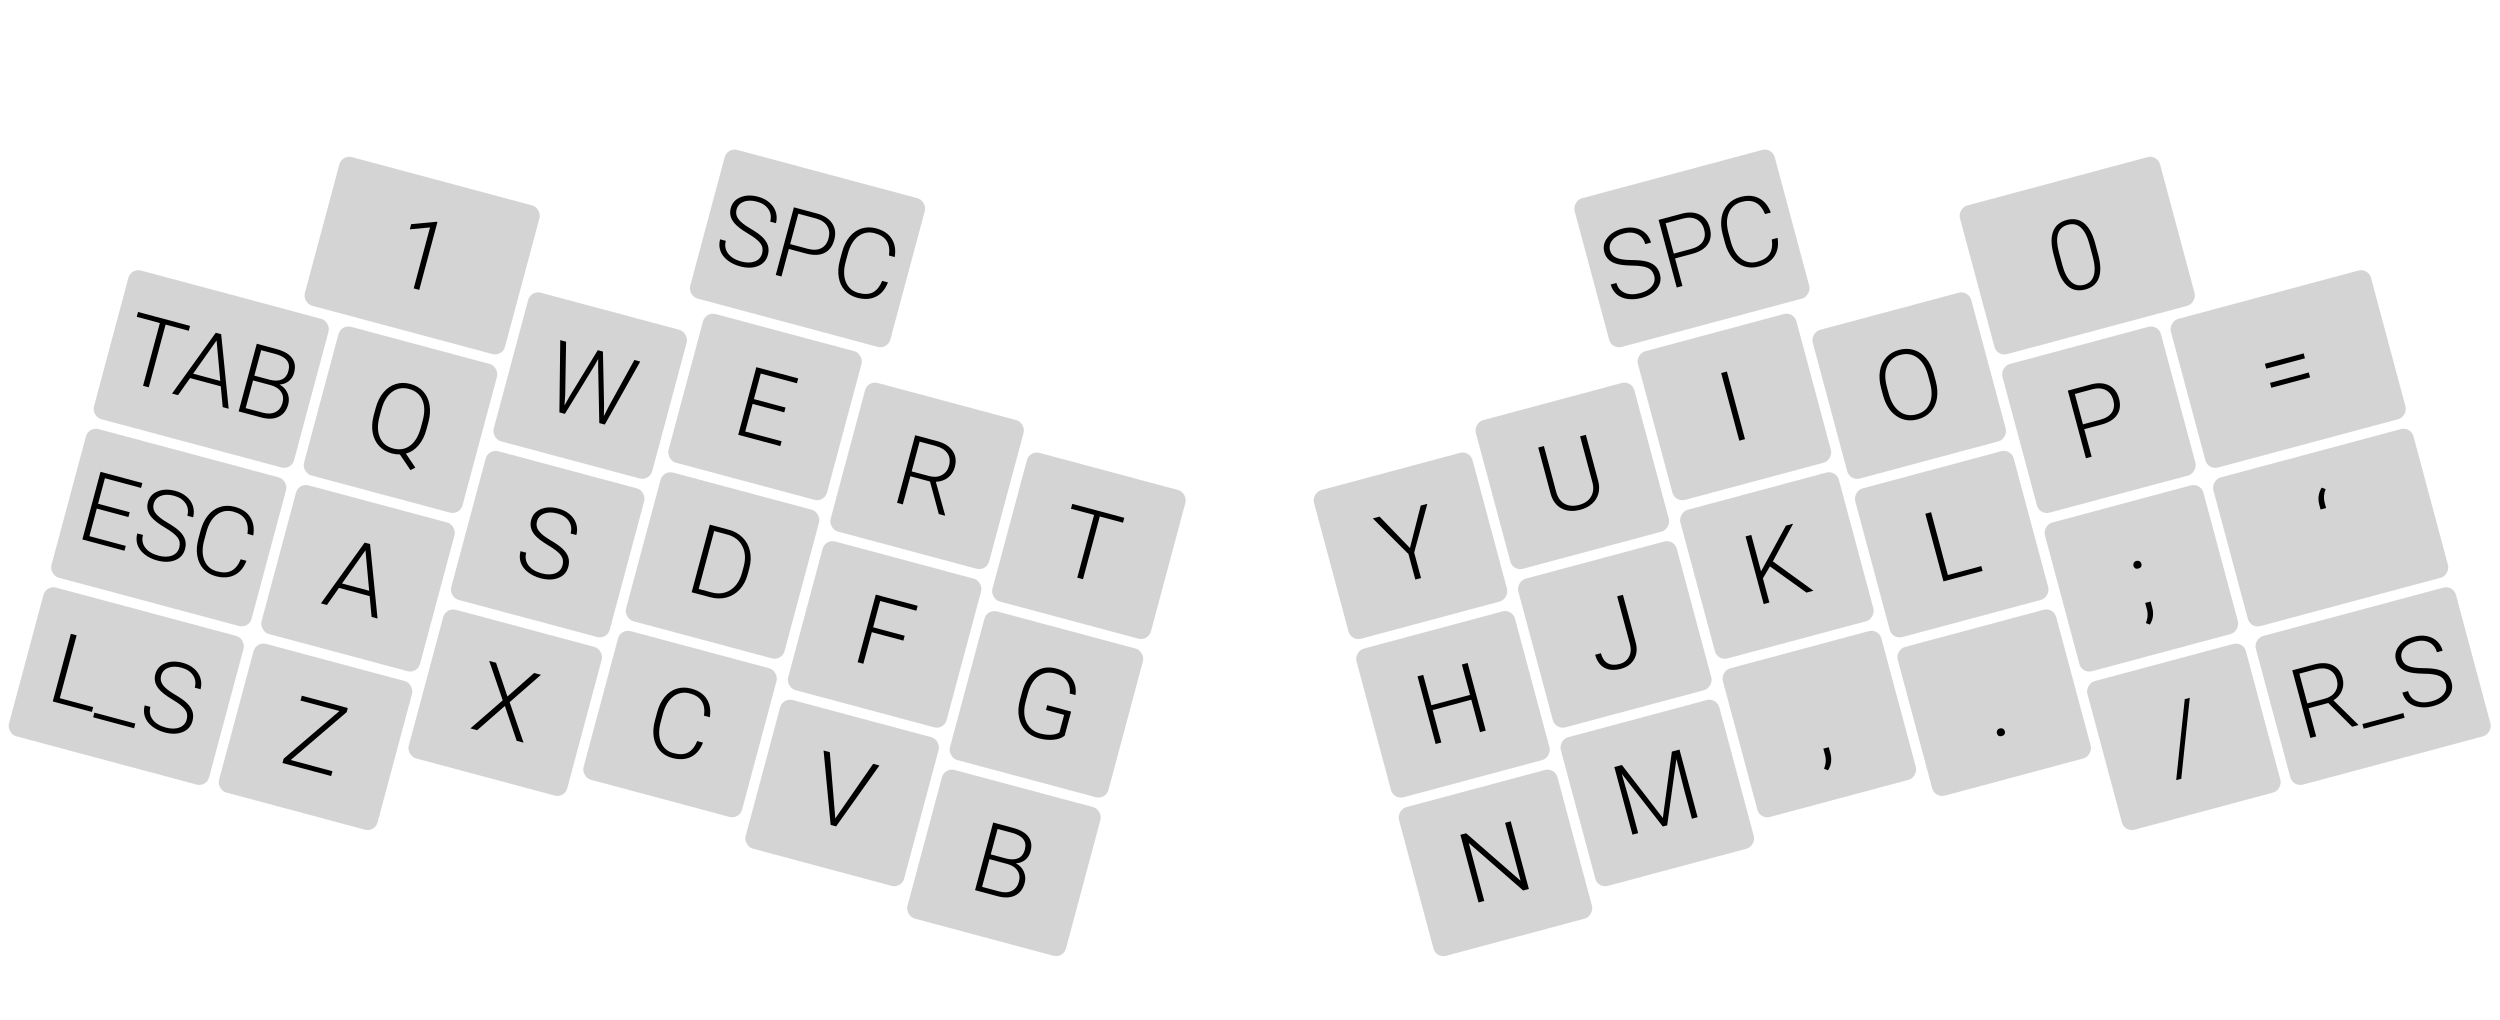 <svg width="2437" height="994" viewBox="0 0 2437 994" fill="none" xmlns="http://www.w3.org/2000/svg">
<g id="keymap">
<rect width="2437" height="994" fill="white"/>
<g id="hand">
<g id="Q" clip-path="url(#clip0)">
<rect id="keycap" x="332.545" y="315.998" width="160" height="150" rx="10" transform="rotate(15 332.545 315.998)" fill="#D4D4D4"/>
<path id="label" d="M415.715 418.598C414.032 424.876 411.448 430.056 407.96 434.136C404.511 438.194 400.415 440.865 395.67 442.15L404.867 455.824L400.096 458.234L389.766 442.994C387.105 443.025 384.492 442.697 381.926 442.01C376.915 440.667 372.779 438.232 369.518 434.706C366.288 431.187 364.208 426.877 363.278 421.775C362.356 416.643 362.676 411.099 364.24 405.145L366.217 397.765C367.827 391.758 370.307 386.728 373.657 382.676C377.046 378.602 381.019 375.849 385.576 374.417C390.141 372.955 394.944 372.899 399.985 374.25C405.116 375.625 409.298 378.072 412.528 381.59C415.759 385.109 417.812 389.46 418.687 394.645C419.593 399.837 419.237 405.452 417.62 411.489L415.715 418.598ZM412.062 409.952C414.19 402.013 414.06 395.314 411.673 389.854C409.286 384.393 404.953 380.822 398.675 379.14C392.577 377.506 387.096 378.464 382.23 382.013C377.403 385.54 373.905 391.348 371.738 399.438L369.894 406.32C367.799 414.138 367.933 420.822 370.295 426.373C372.696 431.902 377.006 435.499 383.224 437.165C389.503 438.847 395.025 437.917 399.792 434.374C404.559 430.831 408.022 425.029 410.182 416.97L412.062 409.952Z" fill="black"/>
</g>
<g id="W" clip-path="url(#clip1)">
<rect id="keycap_2" x="517.458" y="282.723" width="160" height="150" rx="10" transform="rotate(15 517.458 282.723)" fill="#D4D4D4"/>
<path id="label_2" d="M550.976 384.442L550.272 395.221L555.383 386.108L582.708 341.359L587.734 342.706L588.843 395.074L588.643 405.6L593.583 395.859L618.387 350.919L624.092 352.448L589.539 413.847L584.196 412.415L583.073 356.84L583.145 349.871L579.768 355.955L550.645 403.425L545.303 401.994L546.124 331.556L551.829 333.085L550.976 384.442Z" fill="black"/>
</g>
<g id="E" clip-path="url(#clip2)">
<rect id="keycap_3" x="687.877" y="303.54" width="160" height="150" rx="10" transform="rotate(15 687.877 303.54)" fill="#D4D4D4"/>
<path id="label_3" d="M764.487 402.004L733.653 393.742L726.447 420.637L761.899 430.137L760.637 434.846L719.616 423.854L737.28 357.93L778.075 368.861L776.802 373.615L741.575 364.176L734.915 389.034L765.749 397.296L764.487 402.004Z" fill="black"/>
</g>
<g id="R" clip-path="url(#clip3)">
<rect id="keycap_4" x="845.873" y="370.721" width="160" height="150" rx="10" transform="rotate(15 845.873 370.721)" fill="#D4D4D4"/>
<path id="label_4" d="M906.561 469.384L887.409 464.252L880.056 491.691L874.442 490.186L892.106 424.262L913.523 430C920.556 431.885 925.593 435.062 928.633 439.533C931.673 444.003 932.373 449.302 930.731 455.43C929.598 459.656 927.362 463.052 924.021 465.619C920.681 468.185 916.762 469.529 912.265 469.651L921.236 502.094L921.078 502.682L915.147 501.093L906.561 469.384ZM888.682 459.498L905.752 464.072C910.431 465.326 914.545 465.004 918.094 463.108C921.643 461.212 923.984 458.151 925.116 453.926C926.362 449.277 925.849 445.274 923.579 441.915C921.308 438.557 917.501 436.162 912.158 434.73L896.447 430.52L888.682 459.498Z" fill="black"/>
</g>
<g id="T" clip-path="url(#clip4)">
<rect id="keycap_5" x="1003.61" y="438.869" width="160" height="150" rx="10" transform="rotate(15 1003.61 438.869)" fill="#D4D4D4"/>
<path id="label_5" d="M1094.68 509.518L1072.08 503.464L1055.69 564.634L1050.12 563.142L1066.51 501.972L1043.97 495.93L1045.24 491.176L1095.95 504.764L1094.68 509.518Z" fill="black"/>
</g>
<g id="TAB">
<rect id="keycap_6" x="127.769" y="261.128" width="202" height="150" rx="10" transform="rotate(15 127.769 261.128)" fill="#D4D4D4"/>
<path id="label_6" d="M184.003 322.444L161.409 316.39L145.018 377.56L139.449 376.068L155.84 314.898L133.292 308.856L134.565 304.102L185.277 317.69L184.003 322.444ZM215.214 376.569L185.285 368.55L173.543 385.203L167.703 383.638L210.315 324.399L215.613 325.818L222.896 398.427L217.101 396.874L215.214 376.569ZM188.28 364.257L214.722 371.342L211.121 331.894L188.28 364.257ZM232.631 401.036L250.295 335.111L269.765 340.328C276.828 342.221 281.794 345.12 284.662 349.027C287.538 352.903 288.215 357.679 286.695 363.354C285.781 366.765 284.048 369.487 281.497 371.521C278.985 373.533 275.968 374.65 272.447 374.871C276.054 376.744 278.627 379.455 280.167 383.006C281.737 386.565 282.008 390.261 280.981 394.094C279.42 399.92 276.312 403.973 271.658 406.252C267.041 408.509 261.382 408.74 254.681 406.944L232.631 401.036ZM246.693 370.834L239.462 397.819L256.169 402.296C260.939 403.574 265.035 403.377 268.459 401.707C271.922 400.014 274.231 397.009 275.388 392.693C276.48 388.618 275.998 385.043 273.942 381.969C271.925 378.872 268.562 376.693 263.853 375.432L246.693 370.834ZM247.942 366.17L263.156 370.246C267.828 371.401 271.712 371.277 274.805 369.874C277.937 368.448 280.041 365.728 281.117 361.714C282.249 357.488 281.754 354.023 279.631 351.319C277.547 348.593 273.834 346.514 268.491 345.082L254.591 341.358L247.942 366.17Z" fill="black"/>
</g>
<g id="1">
<rect id="keycap_7" x="333.387" y="150.579" width="202" height="150" rx="10" transform="rotate(15 333.387 150.579)" fill="#D4D4D4"/>
<path id="label_7" d="M408.698 282.569L403.265 281.113L419.182 221.708L399.469 223.56L400.828 218.489L425.518 216.175L426.423 216.418L408.698 282.569Z" fill="black"/>
</g>
<g id=" ">
<rect id="keycap_8" x="709.004" y="143.557" width="202" height="150" rx="10" transform="rotate(15 709.004 143.557)" fill="#D4D4D4"/>
<path id="label_8" d="M742.912 247.079C743.891 243.427 743.38 240.2 741.381 237.4C739.389 234.569 735.237 231.289 728.925 227.559C722.621 223.8 718.202 220.367 715.67 217.262C712.06 212.866 710.95 208.071 712.341 202.879C713.692 197.838 716.856 194.302 721.832 192.271C726.847 190.218 732.584 190.057 739.044 191.788C743.421 192.96 747.103 194.853 750.092 197.465C753.11 200.086 755.165 203.16 756.258 206.688C757.351 210.216 757.4 213.837 756.405 217.549L750.791 216.045C751.996 211.548 751.423 207.528 749.072 203.986C746.729 200.414 742.962 197.933 737.77 196.542C732.729 195.191 728.411 195.247 724.816 196.71C721.229 198.143 718.951 200.671 717.98 204.293C717.082 207.644 717.694 210.735 719.814 213.568C721.934 216.401 725.734 219.425 731.214 222.64C736.701 225.825 740.735 228.702 743.315 231.269C745.902 233.807 747.642 236.489 748.535 239.317C749.427 242.144 749.432 245.203 748.551 248.493C747.16 253.685 743.961 257.292 738.954 259.315C733.978 261.346 728.093 261.452 721.302 259.632C716.653 258.387 712.604 256.412 709.155 253.709C705.737 251.013 703.416 247.9 702.195 244.37C701.003 240.848 700.925 237.155 701.96 233.291L707.529 234.784C706.284 239.432 707.037 243.565 709.788 247.181C712.54 250.798 716.798 253.379 722.564 254.923C727.695 256.298 732.119 256.27 735.834 254.84C739.55 253.409 741.909 250.822 742.912 247.079ZM768.991 242.663L761.796 269.512L756.227 268.02L773.892 202.096L796.349 208.113C803.201 209.949 808.135 213.148 811.151 217.709C814.198 222.278 814.9 227.626 813.258 233.754C811.6 239.942 808.401 244.212 803.662 246.566C798.961 248.897 792.988 249.093 785.743 247.151L768.991 242.663ZM770.252 237.954L787.141 242.479C792.544 243.927 797.008 243.748 800.533 241.942C804.058 240.137 806.435 236.94 807.665 232.352C808.886 227.794 808.438 223.792 806.32 220.345C804.241 216.876 800.613 214.416 795.438 212.964L778.187 208.342L770.252 237.954ZM865.557 275.283C862.942 282.023 859.028 286.669 853.816 289.219C848.633 291.777 842.541 292.118 835.538 290.242C830.648 288.931 826.644 286.548 823.526 283.092C820.438 279.644 818.466 275.412 817.611 270.394C816.763 265.347 817.097 259.936 818.611 254.163L820.904 245.605C822.473 239.749 824.891 234.832 828.157 230.855C831.422 226.877 835.3 224.179 839.788 222.761C844.315 221.321 849.084 221.273 854.095 222.615C861.158 224.508 866.214 227.917 869.262 232.842C872.348 237.746 873.321 243.652 872.181 250.561L866.567 249.057C868.179 237.486 863.597 230.257 852.821 227.37C846.844 225.768 841.476 226.724 836.718 230.237C831.989 233.758 828.569 239.458 826.458 247.336L824.299 255.395C822.26 263.002 822.355 269.53 824.583 274.98C826.841 280.438 830.913 283.956 836.799 285.533C842.625 287.094 847.389 286.882 851.091 284.898C854.802 282.883 857.752 279.177 859.943 273.778L865.557 275.283Z" fill="black"/>
</g>
<g id="A" clip-path="url(#clip5)">
<rect id="keycap_9" x="291.134" y="470.546" width="160" height="150" rx="10" transform="rotate(15 291.134 470.546)" fill="#D4D4D4"/>
<path id="label_9" d="M360.347 581.102L330.419 573.082L318.677 589.736L312.836 588.171L355.449 528.931L360.746 530.351L368.03 602.96L362.234 601.407L360.347 581.102ZM333.413 568.789L359.855 575.874L356.255 536.426L333.413 568.789Z" fill="black"/>
</g>
<g id="S" clip-path="url(#clip6)">
<rect id="keycap_10" x="476.047" y="437.271" width="160" height="150" rx="10" transform="rotate(15 476.047 437.271)" fill="#D4D4D4"/>
<path id="label_10" d="M548.351 551.082C549.33 547.429 548.819 544.203 546.82 541.402C544.828 538.572 540.676 535.292 534.364 531.562C528.06 527.802 523.641 524.37 521.109 521.265C517.499 516.868 516.389 512.074 517.78 506.882C519.131 501.841 522.295 498.305 527.271 496.274C532.286 494.221 538.023 494.059 544.483 495.79C548.86 496.963 552.542 498.856 555.53 501.468C558.549 504.088 560.604 507.163 561.697 510.691C562.79 514.219 562.839 517.839 561.844 521.552L556.23 520.048C557.435 515.55 556.862 511.53 554.511 507.989C552.168 504.417 548.401 501.935 543.209 500.544C538.168 499.194 533.85 499.25 530.255 500.713C526.668 502.146 524.39 504.674 523.419 508.296C522.521 511.646 523.133 514.738 525.253 517.571C527.373 520.404 531.173 523.428 536.653 526.643C542.14 529.828 546.174 532.704 548.754 535.272C551.341 537.809 553.081 540.492 553.974 543.319C554.866 546.146 554.871 549.205 553.99 552.495C552.599 557.687 549.4 561.295 544.393 563.318C539.416 565.349 533.532 565.455 526.741 563.635C522.092 562.389 518.043 560.415 514.594 557.711C511.176 555.016 508.855 551.903 507.634 548.373C506.442 544.851 506.364 541.158 507.399 537.294L512.968 538.786C511.723 543.435 512.476 547.567 515.227 551.184C517.979 554.8 522.237 557.381 528.002 558.926C533.134 560.301 537.558 560.273 541.273 558.842C544.989 557.411 547.348 554.825 548.351 551.082Z" fill="black"/>
</g>
<g id="D" clip-path="url(#clip7)">
<rect id="keycap_11" x="646.466" y="458.088" width="160" height="150" rx="10" transform="rotate(15 646.466 458.088)" fill="#D4D4D4"/>
<path id="label_11" d="M674.22 577.335L691.885 511.41L710.313 516.348C715.716 517.796 720.229 520.331 723.852 523.955C727.483 527.549 729.876 531.959 731.032 537.186C732.217 542.421 732.025 547.967 730.456 553.823L728.83 559.89C727.253 565.776 724.662 570.679 721.056 574.598C717.45 578.517 713.142 581.131 708.132 582.442C703.152 583.761 697.855 583.668 692.241 582.163L674.22 577.335ZM696.18 517.657L681.051 574.118L693.548 577.466C700.49 579.327 706.674 578.525 712.099 575.061C717.533 571.567 721.301 565.896 723.404 558.048L724.956 552.252C726.987 544.676 726.545 538.054 723.63 532.388C720.716 526.722 715.883 522.968 709.129 521.126L696.18 517.657Z" fill="black"/>
</g>
<g id="F" clip-path="url(#clip8)">
<rect id="keycap_12" x="804.461" y="525.27" width="160" height="150" rx="10" transform="rotate(15 804.461 525.27)" fill="#D4D4D4"/>
<path id="label_12" d="M880.597 624.48L849.853 616.242L841.603 647.031L836.034 645.539L853.699 579.615L894.539 590.558L893.265 595.312L857.994 585.861L851.127 611.488L881.871 619.726L880.597 624.48Z" fill="black"/>
</g>
<g id="G" clip-path="url(#clip9)">
<rect id="keycap_13" x="962.198" y="593.417" width="160" height="150" rx="10" transform="rotate(15 962.198 593.417)" fill="#D4D4D4"/>
<path id="label_13" d="M1037.84 717.1C1035.17 719.329 1031.57 720.66 1027.02 721.091C1022.5 721.531 1017.69 721.067 1012.59 719.7C1007.43 718.317 1003.17 715.85 999.821 712.299C996.47 708.748 994.299 704.413 993.309 699.295C992.318 694.177 992.593 688.686 994.131 682.822L996.364 674.491C998.814 665.345 1003.06 658.749 1009.09 654.704C1015.13 650.629 1022.05 649.635 1029.83 651.722C1036.63 653.542 1041.63 656.741 1044.83 661.32C1048.04 665.87 1049.23 671.283 1048.39 677.561L1042.82 676.068C1043.3 671.02 1042.3 666.838 1039.82 663.522C1037.39 660.183 1033.65 657.839 1028.61 656.488C1022.45 654.838 1016.99 655.72 1012.22 659.135C1007.46 662.549 1004.01 668.241 1001.87 676.209L999.786 683.997C998.443 689.008 998.099 693.672 998.754 697.988C999.448 702.283 1001.1 705.911 1003.7 708.873C1006.33 711.844 1009.72 713.883 1013.85 714.991C1018.65 716.277 1022.97 716.626 1026.82 716.039C1029.32 715.642 1031.29 714.924 1032.73 713.887L1037.3 696.863L1019.59 692.119L1020.85 687.41L1044.13 693.646L1037.84 717.1Z" fill="black"/>
</g>
<g id="ESC">
<rect id="keycap_14" x="86.358" y="415.676" width="202" height="150" rx="10" transform="rotate(15 86.358 415.676)" fill="#D4D4D4"/>
<path id="label_14" d="M125.176 504.015L94.342 495.753L87.135 522.648L122.588 532.147L121.326 536.856L80.305 525.864L97.969 459.94L138.764 470.871L137.49 475.625L102.264 466.186L95.604 491.044L126.438 499.306L125.176 504.015ZM174.751 533.798C175.729 530.145 175.219 526.919 173.219 524.118C171.228 521.288 167.076 518.008 160.764 514.278C154.459 510.518 150.041 507.086 147.508 503.981C143.898 499.584 142.789 494.79 144.18 489.598C145.531 484.557 148.694 481.021 153.671 478.99C158.686 476.937 164.423 476.775 170.883 478.506C175.259 479.679 178.942 481.572 181.93 484.184C184.948 486.805 187.004 489.879 188.097 493.407C189.19 496.935 189.239 500.555 188.244 504.268L182.629 502.764C183.835 498.266 183.262 494.247 180.911 490.705C178.568 487.133 174.8 484.652 169.609 483.26C164.568 481.91 160.25 481.966 156.655 483.429C153.068 484.862 150.789 487.39 149.819 491.012C148.921 494.362 149.532 497.454 151.652 500.287C153.773 503.12 157.573 506.144 163.052 509.359C168.54 512.544 172.574 515.421 175.153 517.988C177.741 520.526 179.481 523.208 180.373 526.035C181.266 528.863 181.271 531.921 180.389 535.212C178.998 540.403 175.799 544.011 170.793 546.034C165.816 548.065 159.932 548.171 153.14 546.351C148.492 545.105 144.443 543.131 140.994 540.427C137.575 537.732 135.255 534.619 134.033 531.089C132.842 527.567 132.764 523.874 133.799 520.01L139.368 521.502C138.122 526.151 138.875 530.283 141.627 533.9C144.378 537.517 148.637 540.097 154.402 541.642C159.534 543.017 163.957 542.989 167.673 541.558C171.388 540.128 173.748 537.541 174.751 533.798ZM240.255 546.691C237.64 553.431 233.726 558.077 228.514 560.627C223.331 563.185 217.239 563.526 210.236 561.65C205.346 560.339 201.342 557.956 198.224 554.5C195.136 551.052 193.164 546.82 192.308 541.802C191.461 536.755 191.795 531.344 193.309 525.571L195.602 517.013C197.171 511.157 199.589 506.24 202.855 502.263C206.12 498.285 209.998 495.587 214.486 494.169C219.013 492.729 223.782 492.681 228.793 494.023C235.856 495.916 240.912 499.325 243.959 504.25C247.046 509.154 248.019 515.06 246.879 521.969L241.265 520.465C242.877 508.894 238.295 501.665 227.519 498.777C221.542 497.176 216.174 498.132 211.416 501.645C206.687 505.166 203.267 510.866 201.156 518.744L198.996 526.803C196.958 534.41 197.053 540.938 199.281 546.388C201.539 551.846 205.611 555.364 211.497 556.941C217.323 558.502 222.087 558.29 225.789 556.306C229.5 554.291 232.45 550.585 234.641 545.186L240.255 546.691Z" fill="black"/>
</g>
<g id="Z" clip-path="url(#clip10)">
<rect id="keycap_15" x="249.723" y="625.094" width="160" height="150" rx="10" transform="rotate(15 249.723 625.094)" fill="#D4D4D4"/>
<path id="label_15" d="M283.372 740.873L324.077 751.78L322.815 756.489L275.364 743.775L276.493 739.564L330.875 693.086L292.932 682.92L294.206 678.166L339.031 690.176L337.963 694.161L283.372 740.873Z" fill="black"/>
</g>
<g id="X" clip-path="url(#clip11)">
<rect id="keycap_16" x="434.636" y="591.819" width="160" height="150" rx="10" transform="rotate(15 434.636 591.819)" fill="#D4D4D4"/>
<path id="label_16" d="M494.631 678.941L520.669 656.024L527.325 657.807L496.79 684.469L510.339 723.914L503.638 722.118L492.156 688.177L465.152 711.806L458.541 710.035L490.043 682.661L476.885 644.292L483.541 646.076L494.631 678.941Z" fill="black"/>
</g>
<g id="C" clip-path="url(#clip12)">
<rect id="keycap_17" x="605.055" y="612.636" width="160" height="150" rx="10" transform="rotate(15 605.055 612.636)" fill="#D4D4D4"/>
<path id="label_17" d="M685.27 723.908C682.655 730.648 678.741 735.293 673.529 737.844C668.346 740.402 662.254 740.743 655.251 738.867C650.361 737.556 646.357 735.173 643.239 731.717C640.151 728.269 638.179 724.036 637.323 719.019C636.476 713.972 636.81 708.561 638.324 702.788L640.617 694.23C642.186 688.374 644.604 683.457 647.87 679.479C651.135 675.502 655.013 672.804 659.501 671.386C664.028 669.946 668.797 669.898 673.808 671.24C680.871 673.133 685.927 676.542 688.974 681.467C692.061 686.37 693.034 692.277 691.894 699.186L686.28 697.682C687.892 686.111 683.31 678.882 672.534 675.994C666.557 674.393 661.189 675.349 656.431 678.862C651.702 682.383 648.282 688.082 646.171 695.961L644.011 704.02C641.973 711.627 642.068 718.155 644.296 723.605C646.554 729.063 650.626 732.58 656.512 734.158C662.338 735.719 667.102 735.507 670.804 733.523C674.515 731.508 677.465 727.802 679.656 722.403L685.27 723.908Z" fill="black"/>
</g>
<g id="V" clip-path="url(#clip13)">
<rect id="keycap_18" x="763.051" y="679.818" width="160" height="150" rx="10" transform="rotate(15 763.051 679.818)" fill="#D4D4D4"/>
<path id="label_18" d="M814.149 796.584L814.135 798.085L814.918 796.79L851.136 744.572L857.249 746.21L815.044 805.559L809.701 804.128L802.825 731.627L808.892 733.253L814.149 796.584Z" fill="black"/>
</g>
<g id="B" clip-path="url(#clip14)">
<rect id="keycap_19" x="920.787" y="747.965" width="160" height="150" rx="10" transform="rotate(15 920.787 747.965)" fill="#D4D4D4"/>
<path id="label_19" d="M950.489 867.733L968.153 801.809L987.623 807.026C994.686 808.918 999.651 811.818 1002.52 815.724C1005.4 819.601 1006.07 824.377 1004.55 830.051C1003.64 833.462 1001.91 836.185 999.355 838.219C996.843 840.231 993.826 841.347 990.305 841.569C993.912 843.441 996.485 846.153 998.025 849.703C999.595 853.262 999.866 856.958 998.839 860.792C997.278 866.618 994.17 870.67 989.515 872.949C984.899 875.206 979.24 875.437 972.539 873.642L950.489 867.733ZM964.55 837.531L957.32 864.517L974.027 868.993C978.796 870.271 982.893 870.075 986.317 868.404C989.779 866.711 992.089 863.707 993.246 859.39C994.337 855.315 993.856 851.741 991.8 848.666C989.783 845.57 986.419 843.391 981.711 842.129L964.55 837.531ZM965.8 832.867L981.013 836.944C985.686 838.099 989.569 837.975 992.663 836.571C995.795 835.146 997.899 832.426 998.974 828.411C1000.11 824.185 999.612 820.72 997.489 818.016C995.405 815.29 991.691 813.211 986.349 811.78L972.448 808.055L965.8 832.867Z" fill="black"/>
</g>
<g id="L_S">
<rect id="keycap_20" x="44.947" y="570.225" width="202" height="150" rx="10" transform="rotate(15 44.947 570.225)" fill="#D4D4D4"/>
<path id="label_20" d="M58.297 680.564L90.851 689.287L89.59 693.996L51.42 683.769L69.085 617.845L74.699 619.349L58.297 680.564ZM130.699 709.913L90.809 699.225L92.035 694.651L131.924 705.34L130.699 709.913ZM181.998 701.384C182.977 697.732 182.466 694.505 180.467 691.705C178.475 688.874 174.323 685.594 168.011 681.864C161.707 678.105 157.288 674.672 154.756 671.567C151.146 667.17 150.036 662.376 151.427 657.184C152.778 652.143 155.942 648.607 160.918 646.576C165.933 644.523 171.67 644.362 178.13 646.092C182.507 647.265 186.189 649.158 189.178 651.77C192.196 654.391 194.251 657.465 195.344 660.993C196.437 664.521 196.486 668.142 195.491 671.854L189.877 670.35C191.082 665.852 190.509 661.833 188.158 658.291C185.815 654.719 182.048 652.238 176.856 650.847C171.815 649.496 167.497 649.552 163.902 651.015C160.315 652.448 158.037 654.976 157.066 658.598C156.168 661.949 156.78 665.04 158.9 667.873C161.02 670.706 164.82 673.73 170.3 676.945C175.787 680.13 179.821 683.007 182.401 685.574C184.988 688.112 186.728 690.794 187.621 693.622C188.513 696.449 188.518 699.508 187.637 702.798C186.246 707.99 183.047 711.597 178.04 713.62C173.064 715.651 167.179 715.757 160.388 713.937C155.739 712.692 151.69 710.717 148.241 708.014C144.823 705.318 142.502 702.205 141.281 698.675C140.089 695.153 140.011 691.46 141.046 687.596L146.615 689.088C145.37 693.737 146.123 697.87 148.874 701.486C151.626 705.103 155.884 707.684 161.65 709.228C166.781 710.603 171.205 710.575 174.92 709.145C178.636 707.714 180.995 705.127 181.998 701.384Z" fill="black"/>
</g>
</g>
<g id="hand_2">
<g id="P" clip-path="url(#clip15)">
<rect id="keycap_21" width="160" height="150" rx="10" transform="matrix(-0.966 0.259 0.259 0.966 2103.89 315.998)" fill="#D4D4D4"/>
<path id="label_21" d="M2031.74 418.363L2038.93 445.213L2033.36 446.705L2015.7 380.781L2038.15 374.763C2045.01 372.927 2050.88 373.23 2055.77 375.672C2060.69 378.106 2063.98 382.387 2065.62 388.514C2067.28 394.702 2066.64 400 2063.71 404.408C2060.81 408.778 2055.73 411.933 2048.49 413.874L2031.74 418.363ZM2030.47 413.654L2047.36 409.129C2052.77 407.681 2056.54 405.294 2058.69 401.968C2060.84 398.642 2061.3 394.685 2060.07 390.097C2058.85 385.539 2056.46 382.297 2052.91 380.371C2049.37 378.406 2045 378.09 2039.79 379.42L2022.54 384.043L2030.47 413.654Z" fill="black"/>
</g>
<g id="O" clip-path="url(#clip16)">
<rect id="keycap_22" width="160" height="150" rx="10" transform="matrix(-0.966 0.259 0.259 0.966 1918.97 282.723)" fill="#D4D4D4"/>
<path id="label_22" d="M1886.97 371.614C1888.59 377.681 1888.97 383.292 1888.08 388.446C1887.23 393.592 1885.19 397.925 1881.96 401.443C1878.73 404.962 1874.56 407.404 1869.46 408.771C1861.76 410.834 1854.81 409.753 1848.6 405.529C1842.38 401.275 1838.01 394.469 1835.51 385.112L1833.69 378.32C1832.08 372.313 1831.71 366.718 1832.58 361.533C1833.48 356.31 1835.55 351.94 1838.78 348.421C1842 344.873 1846.15 342.419 1851.22 341.06C1856.29 339.701 1861.08 339.727 1865.6 341.136C1870.15 342.538 1874.08 345.189 1877.39 349.091C1880.7 352.992 1883.19 357.873 1884.86 363.735L1886.97 371.614ZM1879.48 365.952C1877.36 358.013 1873.89 352.276 1869.1 348.741C1864.3 345.206 1858.78 344.276 1852.53 345.95C1846.4 347.592 1842.12 351.166 1839.68 356.672C1837.26 362.141 1837.14 368.919 1839.3 377.009L1841.15 383.891C1843.24 391.709 1846.72 397.427 1851.57 401.045C1856.41 404.632 1861.94 405.593 1868.16 403.927C1874.47 402.236 1878.79 398.669 1881.11 393.225C1883.43 387.751 1883.51 380.984 1881.35 372.925L1879.48 365.952Z" fill="black"/>
</g>
<g id="I" clip-path="url(#clip17)">
<rect id="keycap_23" width="160" height="150" rx="10" transform="matrix(-0.966 0.259 0.259 0.966 1748.56 303.54)" fill="#D4D4D4"/>
<path id="label_23" d="M1701.03 428.084L1695.46 429.577L1677.8 363.652L1683.37 362.16L1701.03 428.084Z" fill="black"/>
</g>
<g id="U" clip-path="url(#clip18)">
<rect id="keycap_24" width="160" height="150" rx="10" transform="matrix(-0.966 0.259 0.259 0.966 1590.56 370.721)" fill="#D4D4D4"/>
<path id="label_24" d="M1545.88 423.845L1557.94 468.851C1559.1 473.297 1559.15 477.423 1558.1 481.231C1557.05 485.039 1555 488.307 1551.95 491.034C1548.91 493.723 1545.12 495.678 1540.56 496.899C1533.62 498.759 1527.54 498.365 1522.34 495.716C1517.15 493.029 1513.59 488.355 1511.64 481.694L1499.47 436.281L1504.99 434.801L1516.95 479.399C1518.43 484.953 1521.17 488.845 1525.17 491.075C1529.16 493.274 1533.87 493.646 1539.3 492.19C1544.73 490.734 1548.61 488.046 1550.92 484.126C1553.26 480.198 1553.7 475.487 1552.23 469.994L1540.27 425.35L1545.88 423.845Z" fill="black"/>
</g>
<g id="Y" clip-path="url(#clip19)">
<rect id="keycap_25" width="160" height="150" rx="10" transform="matrix(-0.966 0.259 0.259 0.966 1432.82 438.869)" fill="#D4D4D4"/>
<path id="label_25" d="M1374.41 534.203L1384.93 492.854L1391.36 491.131L1378.56 538.625L1385.21 563.437L1379.64 564.93L1372.99 540.117L1338.2 505.374L1344.81 503.603L1374.41 534.203Z" fill="black"/>
</g>
<g id="=">
<rect id="keycap_26" width="202" height="150" rx="10" transform="matrix(-0.966 0.259 0.259 0.966 2308.66 261.128)" fill="#D4D4D4"/>
<path id="label_26" d="M2246.87 349.265L2209.11 359.384L2207.82 354.584L2245.58 344.466L2246.87 349.265ZM2251.86 367.875L2214.09 377.993L2212.81 373.193L2250.57 363.075L2251.86 367.875Z" fill="black"/>
</g>
<g id="0">
<rect id="keycap_27" width="202" height="150" rx="10" transform="matrix(-0.966 0.259 0.259 0.966 2103.05 150.579)" fill="#D4D4D4"/>
<path id="label_27" d="M2045.35 248.392C2047.84 257.689 2048.03 265.21 2045.91 270.953C2043.78 276.667 2039.4 280.413 2032.76 282.192C2026.24 283.939 2020.61 282.923 2015.88 279.145C2011.14 275.336 2007.52 268.931 2005.01 259.93L2001.84 248.112C1999.36 238.845 1999.2 231.366 2001.36 225.675C2003.52 219.984 2007.91 216.252 2014.52 214.481C2021.04 212.734 2026.64 213.709 2031.32 217.405C2035.99 221.071 2039.59 227.37 2042.11 236.303L2045.35 248.392ZM2036.75 238.031C2034.73 230.484 2031.96 225.111 2028.45 221.91C2024.97 218.702 2020.74 217.765 2015.76 219.099C2010.87 220.41 2007.69 223.283 2006.23 227.719C2004.76 232.156 2004.99 238.065 2006.9 245.446L2010.37 258.395C2012.38 265.911 2015.19 271.322 2018.8 274.627C2022.43 277.924 2026.68 278.921 2031.54 277.619C2036.37 276.325 2039.5 273.4 2040.93 268.842C2042.39 264.277 2042.13 258.233 2040.15 250.708L2036.75 238.031Z" fill="black"/>
</g>
<g id=" _2">
<rect id="keycap_28" width="202" height="150" rx="10" transform="matrix(-0.966 0.259 0.259 0.966 1727.43 143.557)" fill="#D4D4D4"/>
<path id="label_28" d="M1612.47 268.796C1611.49 265.143 1609.44 262.604 1606.31 261.179C1603.17 259.723 1597.93 258.958 1590.6 258.885C1583.26 258.781 1577.72 258.017 1573.97 256.595C1568.65 254.592 1565.29 250.995 1563.9 245.803C1562.55 240.762 1563.52 236.118 1566.81 231.871C1570.13 227.585 1575.02 224.577 1581.48 222.846C1585.85 221.673 1589.99 221.471 1593.88 222.239C1597.81 222.999 1601.13 224.634 1603.84 227.143C1606.55 229.652 1608.4 232.763 1609.39 236.476L1603.78 237.98C1602.57 233.482 1600.07 230.288 1596.26 228.396C1592.45 226.474 1587.94 226.209 1582.75 227.6C1577.71 228.951 1574 231.158 1571.62 234.223C1569.23 237.257 1568.52 240.586 1569.49 244.208C1570.39 247.559 1572.46 249.93 1575.71 251.324C1578.97 252.717 1583.77 253.436 1590.12 253.48C1596.47 253.495 1601.4 253.969 1604.92 254.903C1608.43 255.807 1611.27 257.26 1613.46 259.262C1615.65 261.264 1617.18 263.91 1618.06 267.201C1619.45 272.392 1618.49 277.116 1615.16 281.372C1611.87 285.619 1606.83 288.652 1600.03 290.472C1595.39 291.718 1590.89 292.032 1586.55 291.415C1582.25 290.79 1578.68 289.255 1575.86 286.808C1573.06 284.354 1571.15 281.195 1570.11 277.331L1575.68 275.839C1576.93 280.487 1579.65 283.69 1583.84 285.446C1588.03 287.202 1593.01 287.308 1598.77 285.763C1603.9 284.388 1607.72 282.152 1610.22 279.055C1612.73 275.958 1613.48 272.539 1612.47 268.796ZM1632.85 251.931L1640.04 278.781L1634.47 280.273L1616.81 214.349L1639.27 208.331C1646.12 206.495 1651.99 206.798 1656.88 209.24C1661.81 211.674 1665.09 215.955 1666.73 222.083C1668.39 228.271 1667.75 233.568 1664.83 237.976C1661.92 242.346 1656.85 245.501 1649.6 247.443L1632.85 251.931ZM1631.59 247.223L1648.48 242.697C1653.88 241.25 1657.66 238.863 1659.81 235.537C1661.96 232.211 1662.42 228.254 1661.19 223.665C1659.97 219.107 1657.58 215.865 1654.02 213.939C1650.48 211.975 1646.11 211.658 1640.9 212.989L1623.65 217.611L1631.59 247.223ZM1732.79 231.898C1733.89 239.043 1732.83 245.023 1729.59 249.838C1726.38 254.645 1721.27 257.986 1714.27 259.863C1709.38 261.173 1704.72 261.111 1700.29 259.677C1695.89 258.235 1692.07 255.555 1688.82 251.638C1685.56 247.69 1683.15 242.838 1681.57 237.081L1679.28 228.523C1677.71 222.667 1677.35 217.2 1678.18 212.123C1679.02 207.045 1681.03 202.77 1684.21 199.298C1687.41 195.787 1691.52 193.361 1696.53 192.018C1703.59 190.125 1709.67 190.55 1714.78 193.292C1719.9 195.995 1723.7 200.623 1726.16 207.177L1720.55 208.681C1716.16 197.854 1708.58 193.885 1697.8 196.772C1691.83 198.374 1687.65 201.885 1685.29 207.307C1682.96 212.721 1682.84 219.367 1684.95 227.245L1687.11 235.305C1689.15 242.911 1692.5 248.518 1697.15 252.123C1701.84 255.721 1707.12 256.731 1713.01 255.154C1718.83 253.593 1722.85 251.028 1725.07 247.458C1727.27 243.858 1727.98 239.173 1727.17 233.403L1732.79 231.898Z" fill="black"/>
</g>
<g id=";" clip-path="url(#clip20)">
<rect id="keycap_29" width="160" height="150" rx="10" transform="matrix(-0.966 0.259 0.259 0.966 2145.3 470.546)" fill="#D4D4D4"/>
<path id="label_29" d="M2079.71 551.644C2079.43 550.588 2079.52 549.608 2079.99 548.706C2080.48 547.765 2081.33 547.133 2082.54 546.81C2083.75 546.486 2084.8 546.609 2085.69 547.177C2086.58 547.716 2087.17 548.513 2087.45 549.57C2087.74 550.626 2087.62 551.594 2087.11 552.475C2086.6 553.325 2085.74 553.912 2084.53 554.235C2083.32 554.559 2082.28 554.481 2081.41 554.003C2080.56 553.487 2079.99 552.701 2079.71 551.644ZM2095.67 608.853L2091.82 607.36C2093.58 602.942 2093.98 598.743 2093.01 594.765L2091.13 587.747L2096.43 586.327L2097.94 591.987C2099.63 598.265 2098.87 603.888 2095.67 608.853Z" fill="black"/>
</g>
<g id="L" clip-path="url(#clip21)">
<rect id="keycap_30" width="160" height="150" rx="10" transform="matrix(-0.966 0.259 0.259 0.966 1960.39 437.271)" fill="#D4D4D4"/>
<path id="label_30" d="M1898.81 560.532L1931.37 551.809L1932.63 556.518L1894.46 566.745L1876.8 500.821L1882.41 499.316L1898.81 560.532Z" fill="black"/>
</g>
<g id="K" clip-path="url(#clip22)">
<rect id="keycap_31" width="160" height="150" rx="10" transform="matrix(-0.966 0.259 0.259 0.966 1789.97 458.088)" fill="#D4D4D4"/>
<path id="label_31" d="M1725.32 552.133L1718.49 563.766L1724.81 587.356L1719.24 588.848L1701.58 522.924L1707.15 521.431L1716.67 556.975L1740.93 512.381L1747.94 510.5L1728.19 547.241L1767.74 575.855L1760.94 577.674L1725.32 552.133Z" fill="black"/>
</g>
<g id="J" clip-path="url(#clip23)">
<rect id="keycap_32" width="160" height="150" rx="10" transform="matrix(-0.966 0.259 0.259 0.966 1631.97 525.27)" fill="#D4D4D4"/>
<path id="label_32" d="M1576.41 581.309L1582.02 579.805L1594.44 626.124C1596.11 632.372 1595.63 637.838 1593.01 642.521C1590.41 647.197 1586.08 650.347 1580.01 651.973C1573.61 653.688 1568.24 653.331 1563.9 650.902C1559.56 648.474 1556.59 644.256 1554.98 638.249L1560.55 636.757C1561.83 641.526 1564.04 644.783 1567.19 646.526C1570.34 648.239 1574.19 648.485 1578.75 647.264C1582.94 646.14 1585.98 643.837 1587.86 640.357C1589.78 636.868 1590.12 632.731 1588.91 627.945L1576.41 581.309Z" fill="black"/>
</g>
<g id="H" clip-path="url(#clip24)">
<rect id="keycap_33" width="160" height="150" rx="10" transform="matrix(-0.966 0.259 0.259 0.966 1474.23 593.417)" fill="#D4D4D4"/>
<path id="label_33" d="M1448.31 712.174L1442.69 713.679L1434.22 682.075L1396.55 692.169L1405.02 723.772L1399.45 725.265L1381.79 659.34L1387.36 657.848L1395.29 687.46L1432.96 677.366L1425.03 647.754L1430.64 646.25L1448.31 712.174Z" fill="black"/>
</g>
<g id="&#39;">
<rect id="keycap_34" width="202" height="150" rx="10" transform="matrix(-0.966 0.259 0.259 0.966 2350.07 415.676)" fill="#D4D4D4"/>
<path id="label_34" d="M2263.19 475.355L2267.06 476.79C2265.3 481.08 2264.93 485.29 2265.93 489.419L2267.49 495.215L2262.1 496.659L2260.74 491.587C2260 488.81 2259.84 485.989 2260.27 483.124C2260.73 480.251 2261.7 477.661 2263.19 475.355Z" fill="black"/>
</g>
<g id="/" clip-path="url(#clip25)">
<rect id="keycap_35" width="160" height="150" rx="10" transform="matrix(-0.966 0.259 0.259 0.966 2186.71 625.094)" fill="#D4D4D4"/>
<path id="label_35" d="M2126.29 759.16L2121.35 760.482L2129.7 681.522L2134.59 680.212L2126.29 759.16Z" fill="black"/>
</g>
<g id="." clip-path="url(#clip26)">
<rect id="keycap_36" width="160" height="150" rx="10" transform="matrix(-0.966 0.259 0.259 0.966 2001.8 591.819)" fill="#D4D4D4"/>
<path id="label_36" d="M1946.59 714.927C1946.31 713.871 1946.4 712.891 1946.87 711.989C1947.36 711.048 1948.21 710.416 1949.42 710.093C1950.63 709.769 1951.68 709.892 1952.58 710.46C1953.46 710.999 1954.05 711.796 1954.33 712.853C1954.62 713.909 1954.5 714.878 1954 715.758C1953.48 716.608 1952.62 717.195 1951.41 717.518C1950.2 717.842 1949.16 717.765 1948.29 717.287C1947.44 716.77 1946.87 715.984 1946.59 714.927Z" fill="black"/>
</g>
<g id="," clip-path="url(#clip27)">
<rect id="keycap_37" width="160" height="150" rx="10" transform="matrix(-0.966 0.259 0.259 0.966 1831.38 612.636)" fill="#D4D4D4"/>
<path id="label_37" d="M1781.93 750.895L1778.08 749.402C1779.84 744.984 1780.24 740.785 1779.27 736.806L1777.39 729.788L1782.69 728.369L1784.2 734.029C1785.89 740.307 1785.13 745.929 1781.93 750.895Z" fill="black"/>
</g>
<g id="M" clip-path="url(#clip28)">
<rect id="keycap_38" width="160" height="150" rx="10" transform="matrix(-0.966 0.259 0.259 0.966 1673.38 679.818)" fill="#D4D4D4"/>
<path id="label_38" d="M1581.03 745.717L1620.93 797.384L1629.74 732.662L1637.17 730.673L1654.83 796.597L1649.27 798.09L1641.57 769.383L1634.14 739.832L1625.18 804.544L1620.88 805.696L1580.91 754.337L1589.14 783.239L1596.88 812.126L1591.31 813.619L1573.65 747.694L1581.03 745.717Z" fill="black"/>
</g>
<g id="N" clip-path="url(#clip29)">
<rect id="keycap_39" width="160" height="150" rx="10" transform="matrix(-0.966 0.259 0.259 0.966 1515.65 747.965)" fill="#D4D4D4"/>
<path id="label_39" d="M1490.34 866.556L1484.77 868.049L1431.75 821.787L1446.87 878.203L1441.25 879.708L1423.59 813.783L1429.2 812.279L1482.28 858.574L1467.15 802.112L1472.67 800.632L1490.34 866.556Z" fill="black"/>
</g>
<g id="R_S">
<rect id="keycap_40" width="202" height="150" rx="10" transform="matrix(-0.966 0.259 0.259 0.966 2391.49 570.224)" fill="#D4D4D4"/>
<path id="label_40" d="M2269.6 685.286L2250.44 690.418L2257.8 717.856L2252.18 719.36L2234.52 653.436L2255.93 647.697C2262.97 645.813 2268.92 646.046 2273.79 648.398C2278.65 650.749 2281.91 654.989 2283.55 661.116C2284.68 665.342 2284.45 669.402 2282.84 673.295C2281.23 677.188 2278.5 680.311 2274.67 682.665L2298.66 706.276L2298.82 706.864L2292.89 708.454L2269.6 685.286ZM2249.17 685.663L2266.24 681.09C2270.92 679.836 2274.32 677.501 2276.45 674.084C2278.57 670.668 2279.07 666.846 2277.94 662.621C2276.69 657.972 2274.25 654.761 2270.6 652.988C2266.95 651.215 2262.46 651.044 2257.12 652.476L2241.41 656.686L2249.17 685.663ZM2344.01 699.657L2304.12 710.345L2302.89 705.772L2342.78 695.084L2344.01 699.657ZM2384.17 666.621C2383.19 662.969 2381.14 660.43 2378 659.004C2374.86 657.549 2369.63 656.784 2362.3 656.71C2354.96 656.606 2349.42 655.843 2345.67 654.42C2340.34 652.417 2336.99 648.82 2335.6 643.628C2334.24 638.587 2335.22 633.943 2338.51 629.696C2341.83 625.41 2346.72 622.402 2353.17 620.671C2357.55 619.499 2361.69 619.296 2365.58 620.065C2369.51 620.825 2372.82 622.46 2375.53 624.968C2378.24 627.477 2380.1 630.588 2381.09 634.301L2375.48 635.805C2374.27 631.308 2371.77 628.113 2367.96 626.222C2364.14 624.3 2359.64 624.034 2354.45 625.426C2349.41 626.776 2345.7 628.984 2343.31 632.049C2340.92 635.083 2340.22 638.411 2341.19 642.033C2342.08 645.384 2344.16 647.756 2347.41 649.149C2350.66 650.542 2355.47 651.261 2361.82 651.306C2368.16 651.32 2373.1 651.795 2376.61 652.728C2380.12 653.632 2382.97 655.085 2385.16 657.087C2387.34 659.09 2388.88 661.736 2389.76 665.026C2391.15 670.218 2390.19 674.942 2386.86 679.197C2383.57 683.444 2378.52 686.478 2371.73 688.298C2367.08 689.543 2362.59 689.858 2358.25 689.241C2353.94 688.616 2350.38 687.08 2347.55 684.634C2344.76 682.179 2342.85 679.02 2341.81 675.156L2347.38 673.664C2348.63 678.313 2351.34 681.515 2355.54 683.272C2359.73 685.028 2364.7 685.134 2370.47 683.589C2375.6 682.214 2379.42 679.978 2381.92 676.881C2384.42 673.784 2385.17 670.364 2384.17 666.621Z" fill="black"/>
</g>
</g>
</g>
<defs>
<clipPath id="clip0">
<rect width="170" height="160" fill="white" transform="translate(329.01 309.874) rotate(15)"/>
</clipPath>
<clipPath id="clip1">
<rect width="170" height="160" fill="white" transform="translate(513.922 276.599) rotate(15)"/>
</clipPath>
<clipPath id="clip2">
<rect width="170" height="160" fill="white" transform="translate(684.342 297.416) rotate(15)"/>
</clipPath>
<clipPath id="clip3">
<rect width="170" height="160" fill="white" transform="translate(842.337 364.598) rotate(15)"/>
</clipPath>
<clipPath id="clip4">
<rect width="170" height="160" fill="white" transform="translate(1000.07 432.745) rotate(15)"/>
</clipPath>
<clipPath id="clip5">
<rect width="170" height="160" fill="white" transform="translate(287.598 464.422) rotate(15)"/>
</clipPath>
<clipPath id="clip6">
<rect width="170" height="160" fill="white" transform="translate(472.511 431.147) rotate(15)"/>
</clipPath>
<clipPath id="clip7">
<rect width="170" height="160" fill="white" transform="translate(642.93 451.964) rotate(15)"/>
</clipPath>
<clipPath id="clip8">
<rect width="170" height="160" fill="white" transform="translate(800.926 519.146) rotate(15)"/>
</clipPath>
<clipPath id="clip9">
<rect width="170" height="160" fill="white" transform="translate(958.663 587.293) rotate(15)"/>
</clipPath>
<clipPath id="clip10">
<rect width="170" height="160" fill="white" transform="translate(246.187 618.97) rotate(15)"/>
</clipPath>
<clipPath id="clip11">
<rect width="170" height="160" fill="white" transform="translate(431.1 585.696) rotate(15)"/>
</clipPath>
<clipPath id="clip12">
<rect width="170" height="160" fill="white" transform="translate(601.519 606.512) rotate(15)"/>
</clipPath>
<clipPath id="clip13">
<rect width="170" height="160" fill="white" transform="translate(759.515 673.694) rotate(15)"/>
</clipPath>
<clipPath id="clip14">
<rect width="170" height="160" fill="white" transform="translate(917.252 741.841) rotate(15)"/>
</clipPath>
<clipPath id="clip15">
<rect width="170" height="160" fill="white" transform="matrix(-0.966 0.259 0.259 0.966 2107.42 309.874)"/>
</clipPath>
<clipPath id="clip16">
<rect width="170" height="160" fill="white" transform="matrix(-0.966 0.259 0.259 0.966 1922.51 276.599)"/>
</clipPath>
<clipPath id="clip17">
<rect width="170" height="160" fill="white" transform="matrix(-0.966 0.259 0.259 0.966 1752.09 297.416)"/>
</clipPath>
<clipPath id="clip18">
<rect width="170" height="160" fill="white" transform="matrix(-0.966 0.259 0.259 0.966 1594.1 364.598)"/>
</clipPath>
<clipPath id="clip19">
<rect width="170" height="160" fill="white" transform="matrix(-0.966 0.259 0.259 0.966 1436.36 432.745)"/>
</clipPath>
<clipPath id="clip20">
<rect width="170" height="160" fill="white" transform="matrix(-0.966 0.259 0.259 0.966 2148.83 464.422)"/>
</clipPath>
<clipPath id="clip21">
<rect width="170" height="160" fill="white" transform="matrix(-0.966 0.259 0.259 0.966 1963.92 431.147)"/>
</clipPath>
<clipPath id="clip22">
<rect width="170" height="160" fill="white" transform="matrix(-0.966 0.259 0.259 0.966 1793.5 451.964)"/>
</clipPath>
<clipPath id="clip23">
<rect width="170" height="160" fill="white" transform="matrix(-0.966 0.259 0.259 0.966 1635.51 519.146)"/>
</clipPath>
<clipPath id="clip24">
<rect width="170" height="160" fill="white" transform="matrix(-0.966 0.259 0.259 0.966 1477.77 587.293)"/>
</clipPath>
<clipPath id="clip25">
<rect width="170" height="160" fill="white" transform="matrix(-0.966 0.259 0.259 0.966 2190.25 618.97)"/>
</clipPath>
<clipPath id="clip26">
<rect width="170" height="160" fill="white" transform="matrix(-0.966 0.259 0.259 0.966 2005.33 585.696)"/>
</clipPath>
<clipPath id="clip27">
<rect width="170" height="160" fill="white" transform="matrix(-0.966 0.259 0.259 0.966 1834.91 606.512)"/>
</clipPath>
<clipPath id="clip28">
<rect width="170" height="160" fill="white" transform="matrix(-0.966 0.259 0.259 0.966 1676.92 673.694)"/>
</clipPath>
<clipPath id="clip29">
<rect width="170" height="160" fill="white" transform="matrix(-0.966 0.259 0.259 0.966 1519.18 741.841)"/>
</clipPath>
</defs>
</svg>
